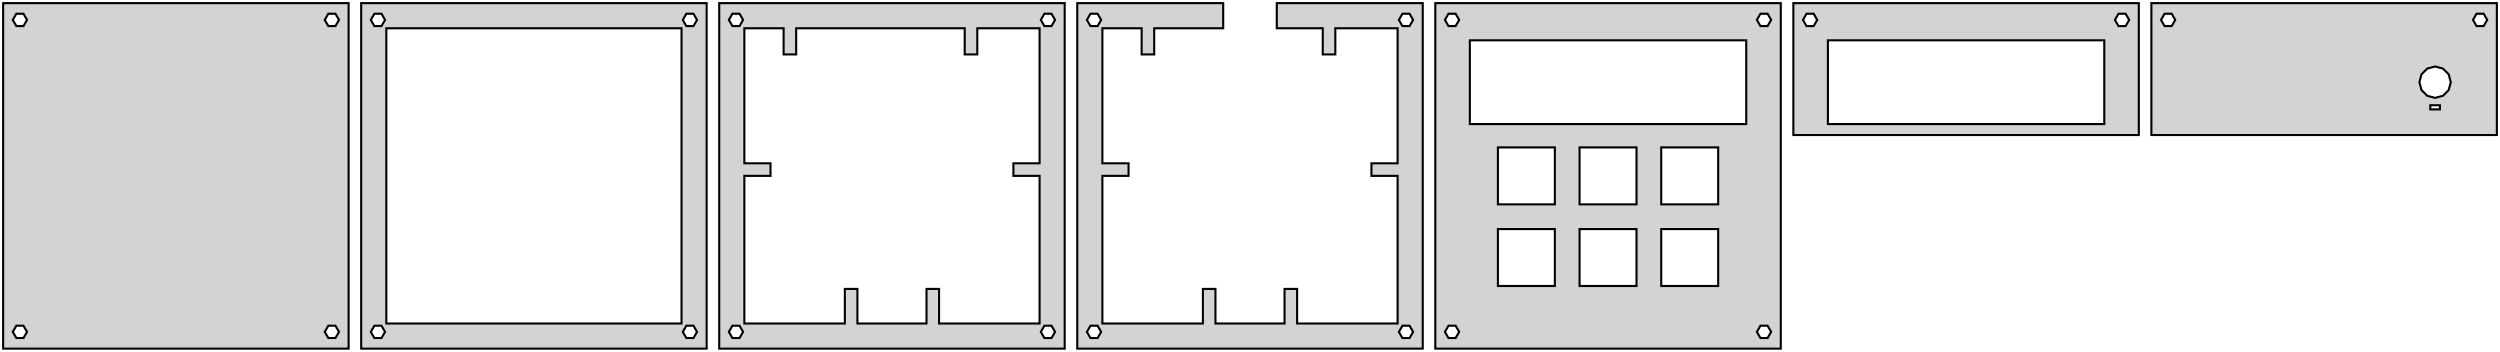 <?xml version="1.0" standalone="no"?>
<!DOCTYPE svg PUBLIC "-//W3C//DTD SVG 1.1//EN" "http://www.w3.org/Graphics/SVG/1.1/DTD/svg11.dtd">
<svg width="597mm" height="84mm" viewBox="-7 -77 597 84" xmlns="http://www.w3.org/2000/svg" version="1.1">
<title>OpenSCAD Model</title>
<path d="
M 161.75,-76.25 L 79.25,-76.25 L 79.25,6.25 L 161.75,6.25 z
M 156.9,-70.778 L 156.05,-72.25 L 156.9,-73.722 L 158.6,-73.722 L 159.45,-72.25 L 158.6,-70.778
 z
M 82.4,-70.778 L 81.55,-72.25 L 82.4,-73.722 L 84.1,-73.722 L 84.95,-72.25 L 84.1,-70.778
 z
M 85.25,0.25 L 85.25,-70.25 L 155.75,-70.25 L 155.75,0.25 z
M 82.4,3.722 L 81.55,2.25 L 82.4,0.778 L 84.1,0.778 L 84.95,2.25 L 84.1,3.722
 z
M 156.9,3.722 L 156.05,2.25 L 156.9,0.778 L 158.6,0.778 L 159.45,2.25 L 158.6,3.722
 z
M 332.75,-76.25 L 297.9,-76.25 L 297.9,-70.25 L 308.875,-70.25 L 308.875,-64 L 311.875,-64
 L 311.875,-70.25 L 326.75,-70.25 L 326.75,-38 L 320.5,-38 L 320.5,-35 L 326.75,-35
 L 326.75,0.25 L 302.75,0.25 L 302.75,-8 L 299.75,-8 L 299.75,0.25 L 283.25,0.25
 L 283.25,-8 L 280.25,-8 L 280.25,0.25 L 256.25,0.25 L 256.25,-35 L 262.5,-35
 L 262.5,-38 L 256.25,-38 L 256.25,-70.25 L 265.625,-70.25 L 265.625,-64 L 268.625,-64
 L 268.625,-70.25 L 285.1,-70.25 L 285.1,-76.25 L 250.25,-76.25 L 250.25,6.25 L 332.75,6.25
 z
M 253.4,-70.778 L 252.55,-72.25 L 253.4,-73.722 L 255.1,-73.722 L 255.95,-72.25 L 255.1,-70.778
 z
M 327.9,-70.778 L 327.05,-72.25 L 327.9,-73.722 L 329.6,-73.722 L 330.45,-72.25 L 329.6,-70.778
 z
M 253.4,3.722 L 252.55,2.25 L 253.4,0.778 L 255.1,0.778 L 255.95,2.25 L 255.1,3.722
 z
M 327.9,3.722 L 327.05,2.25 L 327.9,0.778 L 329.6,0.778 L 330.45,2.25 L 329.6,3.722
 z
M 418.25,-76.25 L 335.75,-76.25 L 335.75,6.25 L 418.25,6.25 z
M 413.4,-70.778 L 412.55,-72.25 L 413.4,-73.722 L 415.1,-73.722 L 415.95,-72.25 L 415.1,-70.778
 z
M 338.9,-70.778 L 338.05,-72.25 L 338.9,-73.722 L 340.6,-73.722 L 341.45,-72.25 L 340.6,-70.778
 z
M 344,-47.375 L 344,-67.375 L 410,-67.375 L 410,-47.375 z
M 350.7,-28.2 L 350.7,-41.8 L 364.3,-41.8 L 364.3,-28.2 z
M 370.2,-28.2 L 370.2,-41.8 L 383.8,-41.8 L 383.8,-28.2 z
M 389.7,-28.2 L 389.7,-41.8 L 403.3,-41.8 L 403.3,-28.2 z
M 389.7,-8.7 L 389.7,-22.3 L 403.3,-22.3 L 403.3,-8.7 z
M 370.2,-8.7 L 370.2,-22.3 L 383.8,-22.3 L 383.8,-8.7 z
M 350.7,-8.7 L 350.7,-22.3 L 364.3,-22.3 L 364.3,-8.7 z
M 338.9,3.722 L 338.05,2.25 L 338.9,0.778 L 340.6,0.778 L 341.45,2.25 L 340.6,3.722
 z
M 413.4,3.722 L 412.55,2.25 L 413.4,0.778 L 415.1,0.778 L 415.95,2.25 L 415.1,3.722
 z
M 247.25,-76.25 L 164.75,-76.25 L 164.75,6.25 L 247.25,6.25 z
M 242.4,-70.778 L 241.55,-72.25 L 242.4,-73.722 L 244.1,-73.722 L 244.95,-72.25 L 244.1,-70.778
 z
M 167.9,-70.778 L 167.05,-72.25 L 167.9,-73.722 L 169.6,-73.722 L 170.45,-72.25 L 169.6,-70.778
 z
M 170.75,0.25 L 170.75,-35 L 177,-35 L 177,-38 L 170.75,-38 L 170.75,-70.25
 L 180.125,-70.25 L 180.125,-64 L 183.125,-64 L 183.125,-70.25 L 223.375,-70.25 L 223.375,-64
 L 226.375,-64 L 226.375,-70.25 L 241.25,-70.25 L 241.25,-38 L 235,-38 L 235,-35
 L 241.25,-35 L 241.25,0.25 L 217.25,0.25 L 217.25,-8 L 214.25,-8 L 214.25,0.25
 L 197.75,0.25 L 197.75,-8 L 194.75,-8 L 194.75,0.25 z
M 167.9,3.722 L 167.05,2.25 L 167.9,0.778 L 169.6,0.778 L 170.45,2.25 L 169.6,3.722
 z
M 242.4,3.722 L 241.55,2.25 L 242.4,0.778 L 244.1,0.778 L 244.95,2.25 L 244.1,3.722
 z
M 76.25,-76.25 L -6.25,-76.25 L -6.25,6.25 L 76.25,6.25 z
M 71.4,-70.778 L 70.55,-72.25 L 71.4,-73.722 L 73.1,-73.722 L 73.95,-72.25 L 73.1,-70.778
 z
M -3.1,-70.778 L -3.95,-72.25 L -3.1,-73.722 L -1.4,-73.722 L -0.55,-72.25 L -1.4,-70.778
 z
M -3.1,3.722 L -3.95,2.25 L -3.1,0.778 L -1.4,0.778 L -0.55,2.25 L -1.4,3.722
 z
M 71.4,3.722 L 70.55,2.25 L 71.4,0.778 L 73.1,0.778 L 73.95,2.25 L 73.1,3.722
 z
M 503.75,-76.25 L 421.25,-76.25 L 421.25,-44.75 L 503.75,-44.75 z
M 498.9,-70.778 L 498.05,-72.25 L 498.9,-73.722 L 500.6,-73.722 L 501.45,-72.25 L 500.6,-70.778
 z
M 424.4,-70.778 L 423.55,-72.25 L 424.4,-73.722 L 426.1,-73.722 L 426.95,-72.25 L 426.1,-70.778
 z
M 429.5,-47.375 L 429.5,-67.375 L 495.5,-67.375 L 495.5,-47.375 z
M 589.25,-76.25 L 506.75,-76.25 L 506.75,-44.75 L 589.25,-44.75 z
M 509.9,-70.778 L 509.05,-72.25 L 509.9,-73.722 L 511.6,-73.722 L 512.45,-72.25 L 511.6,-70.778
 z
M 584.4,-70.778 L 583.55,-72.25 L 584.4,-73.722 L 586.1,-73.722 L 586.95,-72.25 L 586.1,-70.778
 z
M 572.625,-54.127 L 571.252,-55.5 L 570.75,-57.375 L 571.252,-59.25 L 572.625,-60.623 L 574.5,-61.125
 L 576.375,-60.623 L 577.748,-59.25 L 578.25,-57.375 L 577.748,-55.5 L 576.375,-54.127 L 574.5,-53.625
 z
M 573.35,-50.875 L 573.35,-51.875 L 575.65,-51.875 L 575.65,-50.875 z
" stroke="black" fill="lightgray" stroke-width="0.5"/>
</svg>
